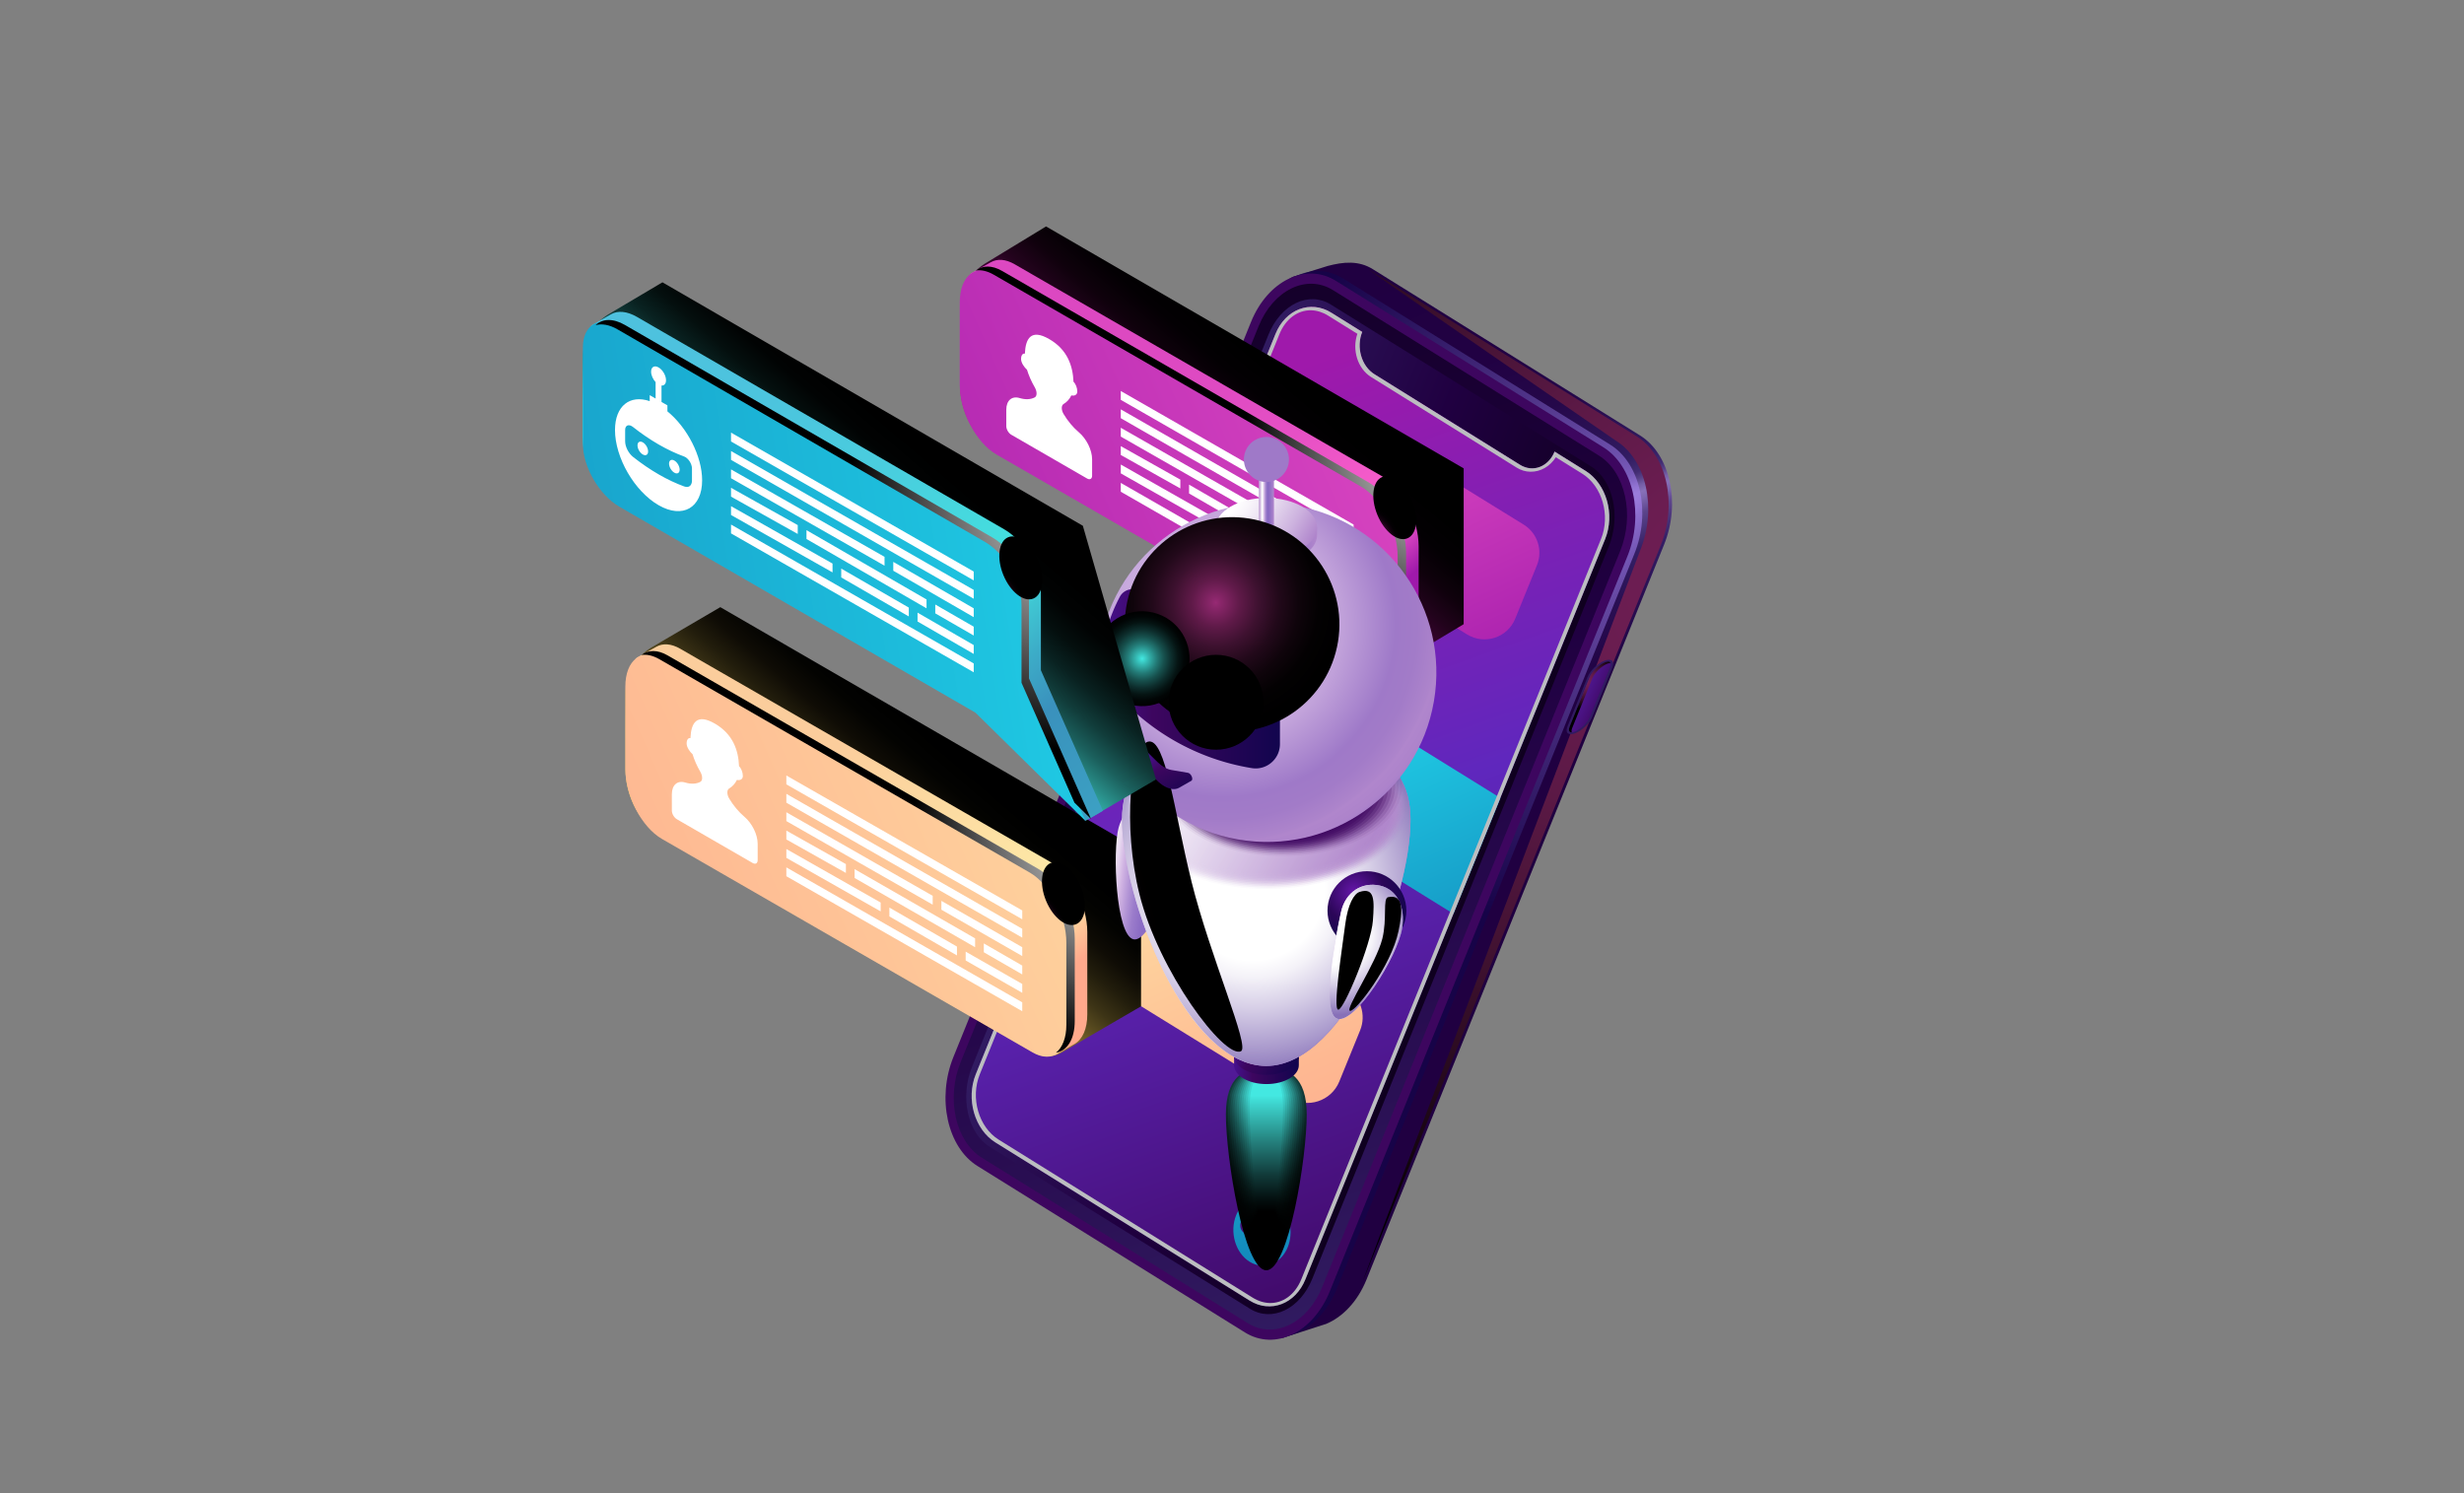 <svg xmlns="http://www.w3.org/2000/svg" xmlns:xlink="http://www.w3.org/1999/xlink" viewBox="0 0 660 400"><rect x="0" y="0" width="660" height="400" fill="#808080" stroke="none"/><defs><linearGradient id="linear-gradient-28" x1="309.27" y1="199.16" x2="369.28" y2="233.81" gradientUnits="userSpaceOnUse"><stop offset="0" stop-color="#fff"/><stop offset=".31" stop-color="#e8ddf0"/><stop offset=".98" stop-color="#b188cc"/><stop offset="1" stop-color="#b086cc"/></linearGradient><linearGradient id="linear-gradient-29" x1="309.62" y1="199.22" x2="368.91" y2="233.45" xlink:href="#linear-gradient-28"/><linearGradient id="linear-gradient-3" x1="433.17" y1="366.92" x2="268.15" y2="18.23" gradientTransform="matrix(1.09 .023 -.367 .913 29.37 7.19)" gradientUnits="userSpaceOnUse"><stop offset="0" stop-color="#311b61"/><stop offset=".2" stop-color="#290e52"/><stop offset=".49" stop-color="#200041"/><stop offset="1" stop-color="#0f001f"/></linearGradient><linearGradient id="linear-gradient-4" x1="312.21" y1="220.84" x2="415.86" y2="220.84" xlink:href="#linear-gradient-3"/><linearGradient id="linear-gradient-5" x1="300.5" y1="99.7" x2="458.18" y2="400.36" gradientTransform="matrix(1.09 .023 -.367 .913 29.37 7.19)" gradientUnits="userSpaceOnUse"><stop offset=".01" stop-color="#9f19ab"/><stop offset=".43" stop-color="#5f27bd"/><stop offset=".9" stop-color="#3d065f"/></linearGradient><linearGradient id="New_Gradient_Swatch_copy_9" data-name="New Gradient Swatch copy 9" x1="409.75" y1="210.35" x2="315.76" y2="76.39" gradientTransform="matrix(1.09 .023 -.367 .913 29.37 7.19)" gradientUnits="userSpaceOnUse"><stop offset=".04" stop-color="#9f19ab"/><stop offset=".24" stop-color="#ae24b0"/><stop offset=".65" stop-color="#d643bf"/><stop offset="1" stop-color="#ff63ce"/></linearGradient><linearGradient id="New_Gradient_Swatch_copy_7" data-name="New Gradient Swatch copy 7" x1="428.85" y1="285.83" x2="342.61" y2="162.92" gradientTransform="matrix(1.09 .023 -.367 .913 29.37 7.19)" gradientUnits="userSpaceOnUse"><stop offset=".04" stop-color="#138bbd"/><stop offset=".23" stop-color="#169ac6"/><stop offset=".59" stop-color="#1ec2df"/><stop offset="1" stop-color="#2af6ff"/></linearGradient><linearGradient id="New_Gradient_Swatch_copy_8" data-name="New Gradient Swatch copy 8" x1="412.4" y1="348.41" x2="315.73" y2="210.64" gradientTransform="matrix(1.09 .023 -.367 .913 29.37 7.19)" gradientUnits="userSpaceOnUse"><stop offset=".04" stop-color="#ffa98c"/><stop offset=".32" stop-color="#feb892"/><stop offset=".86" stop-color="#fee0a3"/><stop offset="1" stop-color="#feeca8"/></linearGradient><linearGradient id="linear-gradient-6" x1="-138.11" y1="10552.72" x2="-119.57" y2="10552.72" gradientTransform="matrix(-1.078 1.301 -1.128 .437 12205.4 -4227.87)" xlink:href="#linear-gradient-3"/><linearGradient id="linear-gradient-7" x1="430.86" y1="187.13" x2="418.07" y2="186.58" gradientTransform="matrix(1.09 .023 -.367 .913 29.37 7.19)" gradientUnits="userSpaceOnUse"><stop offset="0" stop-color="#3d065f"/><stop offset="1" stop-color="#5f27bd"/></linearGradient><linearGradient id="New_Gradient_Swatch_copy_7-2" data-name="New Gradient Swatch copy 7" x1="368.49" y1="372.13" x2="320.49" y2="298.46" xlink:href="#New_Gradient_Swatch_copy_7"/><linearGradient id="linear-gradient-8" x1="221.97" y1="242.08" x2="255.39" y2="203.1" gradientUnits="userSpaceOnUse"><stop offset="0" stop-color="#fdd65b"/><stop offset=".01" stop-color="#f6d058"/><stop offset=".13" stop-color="#bda044"/><stop offset=".25" stop-color="#8b7532"/><stop offset=".37" stop-color="#605122"/><stop offset=".49" stop-color="#3d3416"/><stop offset=".62" stop-color="#221d0c"/><stop offset=".74" stop-color="#0f0c05"/><stop offset=".87" stop-color="#030301"/><stop offset="1"/></linearGradient><linearGradient id="linear-gradient-9" x1="183.23" y1="166.92" x2="278.44" y2="283.6" gradientUnits="userSpaceOnUse"><stop offset=".34" stop-color="#fbcd9c"/><stop offset=".81" stop-color="#feeca8"/><stop offset=".91" stop-color="#ffa98c"/></linearGradient><linearGradient id="New_Gradient_Swatch_copy_8-2" data-name="New Gradient Swatch copy 8" x1="-26.24" y1="320.8" x2="469.53" y2="209.66" gradientTransform="rotate(30 444.828 -306.371) skewX(49.11)" xlink:href="#New_Gradient_Swatch_copy_8"/><linearGradient id="linear-gradient-10" x1="310.48" y1="138.81" x2="342.85" y2="101.04" gradientUnits="userSpaceOnUse"><stop offset="0" stop-color="#c211a1"/><stop offset=".01" stop-color="#bc109c"/><stop offset=".15" stop-color="#8b0c73"/><stop offset=".29" stop-color="#60084f"/><stop offset=".42" stop-color="#3d0533"/><stop offset=".56" stop-color="#22031c"/><stop offset=".7" stop-color="#0f010c"/><stop offset=".85" stop-color="#030003"/><stop offset="1"/></linearGradient><linearGradient id="linear-gradient-11" x1="272.66" y1="64.04" x2="367.36" y2="180.1" gradientUnits="userSpaceOnUse"><stop offset=".17" stop-color="#dc48c1"/><stop offset=".43" stop-color="#de4ac2"/><stop offset=".6" stop-color="#e751c5"/><stop offset=".75" stop-color="#f65cca"/><stop offset=".81" stop-color="#ff63ce"/><stop offset=".91" stop-color="#9f19ab"/></linearGradient><linearGradient id="New_Gradient_Swatch_copy_9-2" data-name="New Gradient Swatch copy 9" x1="155.64" y1="186.49" x2="648.19" y2="76.08" gradientTransform="rotate(30 444.828 -306.371) skewX(49.11)" xlink:href="#New_Gradient_Swatch_copy_9"/><linearGradient id="linear-gradient-12" x1="339.18" y1="293.04" x2="339.18" y2="330.6" gradientUnits="userSpaceOnUse"><stop offset="0" stop-color="#113a39"/><stop offset=".22" stop-color="#0a2221"/><stop offset=".47" stop-color="#040f0f"/><stop offset=".73" stop-color="#010303"/><stop offset="1"/></linearGradient><linearGradient id="linear-gradient-13" x1="339.18" y1="293.08" x2="339.18" y2="330.05" gradientUnits="userSpaceOnUse"><stop offset="0" stop-color="#164a48"/><stop offset=".06" stop-color="#13413f"/><stop offset=".3" stop-color="#0a2423"/><stop offset=".54" stop-color="#04100f"/><stop offset=".77" stop-color="#010403"/><stop offset="1"/></linearGradient><linearGradient id="linear-gradient-14" x1="339.18" y1="293.13" x2="339.18" y2="329.5" gradientUnits="userSpaceOnUse"><stop offset="0" stop-color="#1a5a58"/><stop offset=".13" stop-color="#144644"/><stop offset=".36" stop-color="#0b2726"/><stop offset=".58" stop-color="#051111"/><stop offset=".8" stop-color="#010404"/><stop offset="1"/></linearGradient><linearGradient id="linear-gradient-15" x1="339.18" y1="293.18" x2="339.18" y2="328.96" gradientUnits="userSpaceOnUse"><stop offset="0" stop-color="#1f6967"/><stop offset=".17" stop-color="#164b4a"/><stop offset=".4" stop-color="#0c2a2a"/><stop offset=".62" stop-color="#051312"/><stop offset=".83" stop-color="#010404"/><stop offset="1"/></linearGradient><linearGradient id="linear-gradient-16" x1="339.18" y1="293.22" x2="339.18" y2="328.41" gradientUnits="userSpaceOnUse"><stop offset="0" stop-color="#237976"/><stop offset=".21" stop-color="#175250"/><stop offset=".44" stop-color="#0d2e2d"/><stop offset=".65" stop-color="#061514"/><stop offset=".85" stop-color="#010505"/><stop offset="1"/></linearGradient><linearGradient id="linear-gradient-17" x1="339.18" y1="293.27" x2="339.18" y2="327.86" gradientUnits="userSpaceOnUse"><stop offset="0" stop-color="#288985"/><stop offset=".23" stop-color="#1a5a57"/><stop offset=".46" stop-color="#0e3331"/><stop offset=".68" stop-color="#061716"/><stop offset=".86" stop-color="#010605"/><stop offset="1"/></linearGradient><linearGradient id="linear-gradient-18" x1="339.18" y1="293.32" x2="339.18" y2="327.31" gradientUnits="userSpaceOnUse"><stop offset="0" stop-color="#2c9995"/><stop offset=".25" stop-color="#1c6461"/><stop offset=".48" stop-color="#103937"/><stop offset=".7" stop-color="#071919"/><stop offset=".88" stop-color="#010606"/><stop offset="1"/></linearGradient><linearGradient id="linear-gradient-19" x1="339.18" y1="293.37" x2="339.18" y2="326.76" gradientUnits="userSpaceOnUse"><stop offset="0" stop-color="#31a9a4"/><stop offset=".25" stop-color="#20706d"/><stop offset=".49" stop-color="#12403e"/><stop offset=".71" stop-color="#081d1c"/><stop offset=".89" stop-color="#020707"/><stop offset="1"/></linearGradient><linearGradient id="linear-gradient-20" x1="339.18" y1="293.41" x2="339.18" y2="326.21" gradientUnits="userSpaceOnUse"><stop offset="0" stop-color="#35b9b3"/><stop offset=".24" stop-color="#24807b"/><stop offset=".49" stop-color="#154946"/><stop offset=".72" stop-color="#092120"/><stop offset=".89" stop-color="#020908"/><stop offset="1"/></linearGradient><linearGradient id="linear-gradient-21" x1="339.18" y1="293.46" x2="339.18" y2="325.66" gradientUnits="userSpaceOnUse"><stop offset="0" stop-color="#3ac8c2"/><stop offset=".2" stop-color="#2b9590"/><stop offset=".48" stop-color="#185553"/><stop offset=".72" stop-color="#0b2726"/><stop offset=".9" stop-color="#030a0a"/><stop offset="1"/></linearGradient><linearGradient id="linear-gradient-22" x1="339.18" y1="293.51" x2="339.18" y2="325.11" gradientUnits="userSpaceOnUse"><stop offset="0" stop-color="#3ed8d2"/><stop offset=".14" stop-color="#33b3ae"/><stop offset=".45" stop-color="#1d6764"/><stop offset=".71" stop-color="#0d2f2e"/><stop offset=".9" stop-color="#030d0c"/><stop offset="1"/></linearGradient><linearGradient id="linear-gradient-23" x1="339.18" y1="293.56" x2="339.18" y2="324.56" gradientUnits="userSpaceOnUse"><stop offset="0" stop-color="#43e8e1"/><stop offset=".02" stop-color="#41e1da"/><stop offset=".39" stop-color="#25827e"/><stop offset=".68" stop-color="#113b3a"/><stop offset=".89" stop-color="#041010"/><stop offset="1"/></linearGradient><linearGradient id="linear-gradient-24" x1="330.65" y1="286.62" x2="347.71" y2="286.62" gradientUnits="userSpaceOnUse"><stop offset=".02" stop-color="#45108a"/><stop offset=".29" stop-color="#3d065f"/><stop offset="1" stop-color="#12054e"/><stop offset="1" stop-color="#10054d"/></linearGradient><linearGradient id="linear-gradient-25" x1="289.66" y1="231.01" x2="320.84" y2="234.85" gradientUnits="userSpaceOnUse"><stop offset=".01" stop-color="#c1a1d5"/><stop offset=".05" stop-color="#c7abd9"/><stop offset=".11" stop-color="#d9c6e5"/><stop offset=".2" stop-color="#f6f2f9"/><stop offset=".22" stop-color="#fff"/><stop offset=".25" stop-color="#f9f5fb"/><stop offset=".3" stop-color="#e9dbf1"/><stop offset=".36" stop-color="#d1b4e3"/><stop offset=".43" stop-color="#b294d5"/><stop offset=".49" stop-color="#9b7ccb"/><stop offset=".56" stop-color="#8d6ec5"/><stop offset=".61" stop-color="#8969c3"/><stop offset=".76" stop-color="#9371c5"/><stop offset="1" stop-color="#b086cc"/></linearGradient><linearGradient id="linear-gradient-26" x1="332.37" y1="278.92" x2="346.1" y2="286.84" xlink:href="#linear-gradient-24"/><linearGradient id="linear-gradient-27" x1="299.21" y1="246.4" x2="379.04" y2="234.31" gradientUnits="userSpaceOnUse"><stop offset=".01" stop-color="#c1a1d5"/><stop offset=".04" stop-color="#c7abd9"/><stop offset=".1" stop-color="#d9c6e5"/><stop offset=".18" stop-color="#f6f2f9"/><stop offset=".2" stop-color="#fff"/><stop offset=".23" stop-color="#f9f5fb"/><stop offset=".29" stop-color="#e9dbf1"/><stop offset=".36" stop-color="#d1b4e3"/><stop offset=".43" stop-color="#b294d5"/><stop offset=".49" stop-color="#9b7ccb"/><stop offset=".56" stop-color="#8d6ec5"/><stop offset=".61" stop-color="#8969c3"/><stop offset=".76" stop-color="#9371c5"/><stop offset="1" stop-color="#b086cc"/></linearGradient><linearGradient id="linear-gradient-2" x1="428.93" y1="241.16" x2="103.98" y2="139.43" gradientTransform="matrix(1.09 .023 -.367 .913 29.37 7.19)" gradientUnits="userSpaceOnUse"><stop offset=".19" stop-color="#3d065f"/><stop offset=".93" stop-color="#3d065f"/></linearGradient><linearGradient id="linear-gradient" x1="287.61" y1="71.33" x2="393.93" y2="255.49" gradientTransform="matrix(1.09 .023 -.367 .913 29.37 7.19)" gradientUnits="userSpaceOnUse"><stop offset=".06" stop-color="#200041"/><stop offset=".26" stop-color="#210143"/><stop offset=".36" stop-color="#25084a"/><stop offset=".43" stop-color="#2c1357"/><stop offset=".47" stop-color="#311b61"/><stop offset=".48" stop-color="#351f65"/><stop offset=".5" stop-color="#422c72"/><stop offset=".51" stop-color="#574188"/><stop offset=".52" stop-color="#755fa6"/><stop offset=".53" stop-color="#8770b8"/><stop offset=".54" stop-color="#7d66ae"/><stop offset=".56" stop-color="#5c458c"/><stop offset=".59" stop-color="#442e74"/><stop offset=".61" stop-color="#351f66"/><stop offset=".63" stop-color="#311b61"/><stop offset=".67" stop-color="#2a1054"/><stop offset=".75" stop-color="#220446"/><stop offset=".81" stop-color="#200041"/><stop offset="1" stop-color="#200041"/></linearGradient><linearGradient id="linear-gradient-30" x1="309.96" y1="199.28" x2="368.53" y2="233.09" xlink:href="#linear-gradient-28"/><linearGradient id="linear-gradient-31" x1="310.31" y1="199.34" x2="368.16" y2="232.74" xlink:href="#linear-gradient-28"/><linearGradient id="linear-gradient-32" x1="310.66" y1="199.4" x2="367.78" y2="232.38" xlink:href="#linear-gradient-28"/><linearGradient id="linear-gradient-33" x1="311" y1="199.45" x2="367.41" y2="232.02" xlink:href="#linear-gradient-28"/><linearGradient id="linear-gradient-34" x1="311.35" y1="199.51" x2="367.03" y2="231.66" xlink:href="#linear-gradient-28"/><linearGradient id="linear-gradient-35" x1="311.7" y1="199.57" x2="366.66" y2="231.3" xlink:href="#linear-gradient-28"/><linearGradient id="linear-gradient-36" x1="312.04" y1="199.63" x2="366.28" y2="230.94" xlink:href="#linear-gradient-28"/><linearGradient id="linear-gradient-37" x1="312.39" y1="199.69" x2="365.9" y2="230.59" xlink:href="#linear-gradient-28"/><linearGradient id="linear-gradient-38" x1="312.74" y1="199.75" x2="365.53" y2="230.23" xlink:href="#linear-gradient-28"/><linearGradient id="linear-gradient-39" x1="313.09" y1="199.81" x2="365.15" y2="229.87" xlink:href="#linear-gradient-28"/><linearGradient id="linear-gradient-40" x1="317.55" y1="195.58" x2="369.6" y2="225.63" gradientUnits="userSpaceOnUse"><stop offset=".19" stop-color="#3d065f"/><stop offset=".93" stop-color="#3d065f"/></linearGradient><linearGradient id="linear-gradient-41" x1="318.14" y1="196.03" x2="368.85" y2="225.3" xlink:href="#linear-gradient-40"/><linearGradient id="linear-gradient-42" x1="318.74" y1="196.47" x2="368.11" y2="224.97" xlink:href="#linear-gradient-40"/><linearGradient id="linear-gradient-43" x1="319.33" y1="196.91" x2="367.37" y2="224.64" xlink:href="#linear-gradient-40"/><linearGradient id="linear-gradient-44" x1="319.93" y1="197.36" x2="366.62" y2="224.31" xlink:href="#linear-gradient-40"/><linearGradient id="linear-gradient-45" x1="320.53" y1="197.8" x2="365.88" y2="223.98" xlink:href="#linear-gradient-40"/><linearGradient id="linear-gradient-46" x1="321.12" y1="198.24" x2="365.14" y2="223.65" xlink:href="#linear-gradient-40"/><linearGradient id="linear-gradient-47" x1="321.72" y1="198.68" x2="364.39" y2="223.32" xlink:href="#linear-gradient-40"/><linearGradient id="linear-gradient-48" x1="322.31" y1="199.13" x2="363.65" y2="222.99" xlink:href="#linear-gradient-40"/><linearGradient id="linear-gradient-49" x1="322.91" y1="199.57" x2="362.91" y2="222.66" xlink:href="#linear-gradient-40"/><linearGradient id="linear-gradient-50" x1="323.51" y1="200.01" x2="362.16" y2="222.33" xlink:href="#linear-gradient-40"/><linearGradient id="linear-gradient-51" x1="324.1" y1="200.46" x2="361.42" y2="222" xlink:href="#linear-gradient-40"/><linearGradient id="linear-gradient-52" x1="295.03" y1="181.85" x2="342.84" y2="181.85" xlink:href="#linear-gradient-24"/><linearGradient id="linear-gradient-53" x1="354.42" y1="253.91" x2="385.37" y2="257.71" xlink:href="#linear-gradient-25"/><linearGradient id="linear-gradient-54" x1="325.78" y1="146.24" x2="352.49" y2="146.24" xlink:href="#linear-gradient-25"/><linearGradient id="linear-gradient-55" x1="328.48" y1="135.1" x2="349.96" y2="147.5" gradientUnits="userSpaceOnUse"><stop offset=".08" stop-color="#fff"/><stop offset=".21" stop-color="#f8f5fa"/><stop offset=".44" stop-color="#e7dbef"/><stop offset=".74" stop-color="#ccb1de"/><stop offset="1" stop-color="#b086cc"/></linearGradient><linearGradient id="linear-gradient-56" x1="337.21" y1="132.11" x2="341.21" y2="132.11" xlink:href="#linear-gradient-25"/><linearGradient id="linear-gradient-57" x1="-1406.16" y1="6623.18" x2="-1393.36" y2="6623.18" gradientTransform="matrix(.612 1.055 -.608 .347 5225.13 -629.43)" xlink:href="#linear-gradient-24"/><linearGradient id="linear-gradient-58" x1="221.44" y1="163.32" x2="253.03" y2="126.46" gradientUnits="userSpaceOnUse"><stop offset="0" stop-color="#43e8e1"/><stop offset=".09" stop-color="#36bcb6"/><stop offset=".22" stop-color="#288b86"/><stop offset=".34" stop-color="#1b605d"/><stop offset=".47" stop-color="#113d3b"/><stop offset=".6" stop-color="#092221"/><stop offset=".73" stop-color="#040f0e"/><stop offset=".86" stop-color="#010303"/><stop offset="1"/></linearGradient><linearGradient id="linear-gradient-59" x1="169.31" y1="80.47" x2="292.31" y2="219.19" gradientUnits="userSpaceOnUse"><stop offset="0" stop-color="#4ec1de"/><stop offset=".24" stop-color="#4cc4de"/><stop offset=".45" stop-color="#49cfde"/><stop offset=".64" stop-color="#43e0de"/><stop offset=".65" stop-color="#43e2de"/><stop offset=".77" stop-color="#3cabc7"/><stop offset=".84" stop-color="#3a91bd"/><stop offset=".88" stop-color="#3a95be"/><stop offset="1" stop-color="#3ca0c3"/></linearGradient><linearGradient id="linear-gradient-60" x1="-20.77" y1="254.02" x2="450.47" y2="148.39" gradientTransform="rotate(30 368.664 -20.883) skewX(30)" gradientUnits="userSpaceOnUse"><stop offset=".04" stop-color="#138bbd"/><stop offset=".23" stop-color="#169ac6"/><stop offset=".59" stop-color="#1ec2df"/><stop offset="1" stop-color="#2af6ff"/></linearGradient><radialGradient id="radial-gradient-9" cx="327.64" cy="167.42" fx="327.64" fy="167.42" r="64.1" gradientTransform="rotate(80.17 339.389 180.189)" gradientUnits="userSpaceOnUse"><stop offset=".01" stop-color="#fff"/><stop offset=".16" stop-color="#e6d6f0"/><stop offset=".28" stop-color="#d6bde6"/><stop offset=".36" stop-color="#d1b4e3"/><stop offset=".48" stop-color="#c3a4db"/><stop offset=".71" stop-color="#a07bc9"/><stop offset=".72" stop-color="#9f79c8"/><stop offset=".81" stop-color="#a27bc8"/><stop offset=".9" stop-color="#ad84cb"/><stop offset=".91" stop-color="#b086cc"/><stop offset=".96" stop-color="#ad83cb"/><stop offset=".99" stop-color="#a47dc9"/><stop offset="1" stop-color="#9f79c8"/></radialGradient><radialGradient id="radial-gradient-6" cx="389.66" cy="121.12" fx="389.66" fy="121.12" r="56.58" xlink:href="#radial-gradient-4"/><radialGradient id="radial-gradient-10" cx="362.69" cy="238.94" fx="362.69" fy="238.94" r="15.5" gradientUnits="userSpaceOnUse"><stop offset=".04" stop-color="#6115a3"/><stop offset=".1" stop-color="#5a1399"/><stop offset=".52" stop-color="#2b0658"/><stop offset="1" stop-color="#12054e"/><stop offset="1" stop-color="#10054d"/></radialGradient><radialGradient id="radial-gradient-7" cx="-2515.95" cy="-1562.62" fx="-2515.95" fy="-1562.62" r="13.37" xlink:href="#radial-gradient-5"/><radialGradient id="radial-gradient-11" cx="357.63" cy="250.06" fx="357.63" fy="250.06" r="21.85" xlink:href="#radial-gradient-8"/><radialGradient id="radial-gradient-12" cx="-7243.19" cy="-2083.92" fx="-7243.19" fy="-2083.92" r="14.21" gradientTransform="matrix(.317 -.191 .004 .979 2677.81 884.17)" gradientUnits="userSpaceOnUse"><stop offset="0" stop-color="#972a74"/><stop offset=".04" stop-color="#8a266a"/><stop offset=".19" stop-color="#601a49"/><stop offset=".35" stop-color="#3d112f"/><stop offset=".51" stop-color="#22091a"/><stop offset=".67" stop-color="#0f040b"/><stop offset=".83" stop-color="#030102"/><stop offset="1"/></radialGradient><radialGradient id="radial-gradient-13" cx="-9175.85" cy="-1999.77" fx="-9175.85" fy="-1999.77" r="14.84" gradientTransform="matrix(.337 -.153 -.111 .973 3267.85 774.05)" gradientUnits="userSpaceOnUse"><stop offset="0" stop-color="#481437"/><stop offset=".07" stop-color="#3d112e"/><stop offset=".3" stop-color="#22091a"/><stop offset=".52" stop-color="#0f040b"/><stop offset=".76" stop-color="#030102"/><stop offset="1"/></radialGradient><radialGradient id="radial-gradient-8" cx="335.47" cy="238.01" fx="335.47" fy="238.01" r="50.72" gradientUnits="userSpaceOnUse"><stop offset=".38" stop-color="#fff"/><stop offset=".47" stop-color="#f4f2f8"/><stop offset=".63" stop-color="#d7cfe7"/><stop offset=".85" stop-color="#a999cc"/><stop offset="1" stop-color="#8770b8"/></radialGradient><radialGradient id="radial-gradient-3" cx="424.43" cy="181.68" fx="424.43" fy="181.68" r="7.51" xlink:href="#radial-gradient"/><radialGradient id="radial-gradient-4" cx="301.01" cy="224.3" fx="301.01" fy="224.3" r="56.79" gradientUnits="userSpaceOnUse"><stop offset="0" stop-color="#fff"/><stop offset="1"/></radialGradient><radialGradient id="radial-gradient-14" cx="337.79" cy="121.94" fx="337.79" fy="121.94" r="8.05" xlink:href="#radial-gradient-9"/><radialGradient id="radial-gradient-15" cx="325.68" cy="161.46" fx="325.68" fy="161.46" r="33.26" gradientTransform="rotate(80.7 330.034 167.28)" xlink:href="#radial-gradient-12"/><radialGradient id="radial-gradient-16" cx="305.9" cy="176.44" fx="305.9" fy="176.44" r="12.71" gradientTransform="rotate(76.64 305.909 176.453)" gradientUnits="userSpaceOnUse"><stop offset="0" stop-color="#43e8e1"/><stop offset=".14" stop-color="#34b5af"/><stop offset=".3" stop-color="#247e7a"/><stop offset=".46" stop-color="#17514e"/><stop offset=".62" stop-color="#0d2d2c"/><stop offset=".76" stop-color="#051413"/><stop offset=".89" stop-color="#010505"/><stop offset="1"/></radialGradient><radialGradient id="radial-gradient-17" cx="325.73" cy="188.13" fx="325.73" fy="188.13" r="12.71" xlink:href="#radial-gradient-16"/><radialGradient id="radial-gradient-18" cx="-5351.59" cy="-452.51" fx="-5351.59" fy="-452.51" r="40.49" gradientTransform="rotate(-13.98 2381.678 -6346.861) scale(.23 1)" gradientUnits="userSpaceOnUse"><stop offset="0" stop-color="#972a74"/><stop offset=".02" stop-color="#8c276b"/><stop offset=".11" stop-color="#671c4f"/><stop offset=".21" stop-color="#471336"/><stop offset=".32" stop-color="#2d0c22"/><stop offset=".43" stop-color="#180613"/><stop offset=".57" stop-color="#0a0308"/><stop offset=".73" stop-color="#020001"/><stop offset="1"/></radialGradient><radialGradient id="radial-gradient-5" cx="-2837.65" cy="-1469.38" fx="-2837.65" fy="-1469.38" r="13.37" gradientTransform="rotate(-22.34 2683.224 -3800.374) scale(.38 .66)" gradientUnits="userSpaceOnUse"><stop offset="0" stop-color="#c211a1"/><stop offset=".01" stop-color="#bc109c"/><stop offset=".15" stop-color="#8b0c73"/><stop offset=".29" stop-color="#60084f"/><stop offset=".42" stop-color="#3d0533"/><stop offset=".56" stop-color="#22031c"/><stop offset=".7" stop-color="#0f010c"/><stop offset=".85" stop-color="#030003"/><stop offset="1"/></radialGradient><radialGradient id="radial-gradient-20" cx="-2777.76" cy="-1597.5" fx="-2777.76" fy="-1597.5" r="13.37" gradientTransform="rotate(-22.34 2683.224 -3800.374) scale(.38 .66)" gradientUnits="userSpaceOnUse"><stop offset="0" stop-color="#972a74"/><stop offset=".04" stop-color="#8a266a"/><stop offset=".19" stop-color="#601a49"/><stop offset=".35" stop-color="#3d112f"/><stop offset=".51" stop-color="#22091a"/><stop offset=".67" stop-color="#0f040b"/><stop offset=".83" stop-color="#030102"/><stop offset="1"/></radialGradient><radialGradient id="radial-gradient" cx="452.84" cy="146.15" fx="452.84" fy="146.15" r="199.53" gradientTransform="matrix(1.09 .023 -.367 .913 29.37 7.19)" gradientUnits="userSpaceOnUse"><stop offset="0" stop-color="#711f56"/><stop offset=".16" stop-color="#6b1d51"/><stop offset=".36" stop-color="#5c1946"/><stop offset=".58" stop-color="#421232"/><stop offset=".82" stop-color="#1f0818"/><stop offset="1"/></radialGradient><radialGradient id="radial-gradient-2" cx="419.46" cy="131.89" fx="419.46" fy="131.89" r="117.55" gradientTransform="matrix(1.09 .023 -.367 .913 29.37 7.19)" gradientUnits="userSpaceOnUse"><stop offset="0" stop-color="#af8afc"/><stop offset="1" stop-color="#10054d"/></radialGradient><radialGradient id="radial-gradient-19" cx="295.04" cy="134.05" fx="295.04" fy="134.05" r="67.64" xlink:href="#radial-gradient-4"/><style>.cls-34{fill:#fff}.cls-81{fill:#2af6ff}</style></defs><g style="fill:none;isolation:isolate"><g id="Layer_1" data-name="Layer 1"><path d="m343.28 353.77-71.59-44.55c-8.08-5.02-10.97-18.11-6.47-29.23l79.7-196.87c2.29-5.65-2.79-7.02 1.41-8.98.16-.07 9.16-2.86 9.33-2.9 4.11-1.08 8.22-1.52 12.03.85l71.59 44.55c8.08 5.02 10.97 18.11 6.47 29.23l-79.7 196.87c-2.39 5.91-6.39 10.07-10.83 11.92-.26.11-11.17 3.63-11.44 3.69-3.6.83 3.02-2.39-.51-4.58z" style="fill:url(#linear-gradient)"/><path d="M438.36 116.85 366.77 72.3c-3.81-2.37 66.13 45.81 66.13 45.81 8.08 5.02 10.97 18.11 6.47 29.23 0 0-76.62 201.52-74.23 195.61l79.7-196.87c4.5-11.12 1.6-24.21-6.47-29.23z" style="fill:url(#radial-gradient);mix-blend-mode:color-dodge"/><path d="m335.31 356.25-71.59-44.55c-8.08-5.02-10.97-18.11-6.47-29.23l79.7-196.87c4.5-11.12 14.7-16.06 22.77-11.03l71.59 44.55c8.08 5.02 10.97 18.11 6.47 29.23l-79.7 196.87c-4.5 11.12-14.7 16.06-22.77 11.03z" style="fill:url(#radial-gradient-2);opacity:.6;mix-blend-mode:screen"/><path d="m333.44 356.93-71.59-44.55c-8.08-5.02-10.97-18.11-6.47-29.23l79.7-196.87c4.5-11.12 14.7-16.06 22.77-11.03l71.59 44.55c8.08 5.02 10.97 18.11 6.47 29.23l-79.7 196.87c-4.5 11.12-14.7 16.06-22.77 11.03z" style="fill:url(#linear-gradient-2)"/><path d="m257.32 284.52 79.8-197.11c3.95-9.75 12.88-14.08 19.96-9.67l71.21 44.31c7.08 4.4 9.62 15.88 5.67 25.62l-79.8 197.11c-3.95 9.75-12.88 14.08-19.96 9.67l-71.21-44.31c-7.08-4.4-9.62-15.88-5.67-25.62z" style="fill:url(#linear-gradient-3)"/><path d="m260.37 285.79 79.39-196.11c3.3-8.16 10.78-11.78 16.71-8.1l69.7 43.37c5.93 3.69 8.05 13.29 4.75 21.45l-79.39 196.11c-3.3 8.16-10.78 11.78-16.71 8.1l-69.7-43.37c-5.93-3.69-8.05-13.29-4.75-21.45z" style="fill:url(#linear-gradient-4)"/><path d="M416.4 120.98c-1.66 4.1-5.81 5.68-9.27 3.53l-39-24.27c-3.46-2.15-4.92-7.22-3.26-11.32l-8.27-5.15c-5.58-3.48-12.28-.93-14.96 5.69l-80.28 198.32c-2.68 6.62-.32 14.8 5.26 18.27l68.08 42.36c5.58 3.48 12.28.93 14.96-5.69l80.28-198.32c2.68-6.62.32-14.8-5.26-18.27l-8.27-5.15z" style="fill:url(#linear-gradient-5)"/><path d="m338.64 97.65-12.61 31.01 66.91 41.28c4.67 2.91 10.84.91 12.92-4.19l5.82-14.32c1.63-4 .14-8.6-3.53-10.88l-69.51-42.9z" style="fill:url(#New_Gradient_Swatch_copy_9)"/><path d="m327.83 183.11-4.11 10.1a11.133 11.133 0 0 0 4.44 13.65l61.14 37.93 12.61-31.01L344 177.85c-5.86-3.63-13.58-1.12-16.17 5.26z" style="fill:url(#New_Gradient_Swatch_copy_7)"/><path d="m288.54 220.2-12.61 31.01 69.42 42.86c4.84 3.02 11.24.94 13.39-4.34l5.58-13.71c1.69-4.15.14-8.91-3.66-11.28l-72.12-44.54z" style="fill:url(#New_Gradient_Swatch_copy_8)"/><path d="m419.86 194.63 5.38-13.29c.69-1.7 2.73-3.65 4.56-4.35 1.83-.7 2.76.1 2.07 1.8l-5.38 13.29c-.69 1.7-2.73 3.65-4.56 4.35-1.83.7-2.76-.1-2.07-1.8z" style="fill:url(#linear-gradient-6)"/><path d="M420.92 196.19c-.79-.02-.74-.84-.46-1.55l5.38-13.29c.61-1.51 2.48-3.31 4.08-3.93.34-.13.65-.2.89-.19.79.02.74.84.46 1.55l-5.38 13.29c-.61 1.51-2.48 3.31-4.08 3.93-.34.13-.65.2-.89.19z" style="fill:url(#linear-gradient-7)"/><path d="m421.14 195 5.38-13.29c.61-1.51 2.48-3.31 4.08-3.93.3-.12.57-.17.79-.18-.08-.21-.26-.36-.59-.37-.24 0-.54.06-.89.19-1.6.62-3.47 2.41-4.08 3.93l-5.38 13.29c-.28.7-.33 1.53.46 1.55.03 0 .07 0 .1-.01-.12-.31-.04-.76.13-1.18z" style="fill:url(#radial-gradient-3);mix-blend-mode:color-dodge"/><path d="m424.68 126.13-8.27-5.15c-1.66 4.1-5.81 5.68-9.27 3.53l-39-24.27c-3.46-2.15-4.92-7.22-3.26-11.32l-8.27-5.15c-5.58-3.48-12.28-.93-14.96 5.69l-80.28 198.32c-2.68 6.62-.32 14.8 5.26 18.27l68.08 42.36c5.58 3.48 12.28.93 14.96-5.69l80.28-198.32c2.68-6.62.32-14.8-5.26-18.27zM348.57 342.7c-.83 2.05-2.1 3.73-3.66 4.85-1.43 1.02-3.09 1.55-4.79 1.51-1.54-.03-3.12-.52-4.56-1.42l-68.08-42.36c-5.33-3.32-7.59-11.16-5.04-17.48l80.28-198.32c1.62-4 4.86-6.43 8.45-6.36 1.54.03 3.12.52 4.56 1.42l7.85 4.88c-1.48 4.34.08 9.34 3.69 11.59l39 24.27c1.13.7 2.35 1.07 3.63 1.09 2.75.06 5.29-1.42 6.84-3.88l7.08 4.41c5.33 3.32 7.59 11.16 5.03 17.48L348.57 342.7z" style="fill:#bcbec0;mix-blend-mode:multiply"/><path d="m342.67 322.67.4-.98-.93-.58 1.09-2.69c.51.05 1-.26 1.23-.84.31-.77.04-1.73-.61-2.13-.65-.41-1.43-.11-1.75.66-.23.58-.14 1.25.19 1.73l-1.09 2.69-.93-.58-.4.98c-3.45-1.19-7.15.64-8.75 4.59-1.83 4.52-.22 10.1 3.59 12.48 3.81 2.37 8.39.63 10.22-3.89 1.6-3.95.57-8.71-2.26-11.44zm.25 11.42c-.34.84-1.13 1.24-1.89.96-2.92-1.08-5.67-2.79-8.12-5.04-.67-.62-.9-1.72-.54-2.61l.75-1.86c.31-.78 1.14-.99 1.73-.45 2.45 2.25 5.2 3.96 8.12 5.05.7.26 1.06 1.22.74 1.99l-.79 1.96zm-2.15-3.33c-.46-.29-1.02-.08-1.24.47-.22.55-.03 1.23.44 1.51.46.29 1.02.08 1.24-.47.22-.55.03-1.23-.44-1.51zm-5-3.11c-.46-.29-1.02-.08-1.24.47-.22.55-.03 1.23.44 1.51s1.02.08 1.24-.47c.22-.55.03-1.23-.44-1.51z" style="fill:url(#New_Gradient_Swatch_copy_7-2)"/><g><path d="m305.65 227.86-112.71-65.21-18.31 10.72a14.465 14.465 0 0 0-7.08 12.44v20.12c0 7.98 4.25 15.36 11.16 19.35L276.94 282a7.337 7.337 0 0 0 7.4-.03l21.3-12.39v-41.72z" style="fill:url(#linear-gradient-8);mix-blend-mode:screen"/><path d="m281.44 279.13-99.24-57.17c-5.41-3.13-9.8-11.51-9.8-18.73V181.2c0-3.66-3.58-3.74-1.76-5.06.15-.11 5.01-2.79 5.17-2.88 1.72-.98 3.95-.88 6.39.53l99.24 57.17c5.41 3.13 9.8 11.51 9.8 18.73v22.03c0 3.95-1.31 6.73-3.39 7.93-.07.04-5.01 2.85-5.08 2.88-1.69.87 1.02-2.04-1.34-3.4z" style="fill:url(#linear-gradient-9)"/><path d="m276.54 281.91-99.24-57.17c-5.41-3.13-9.8-11.51-9.8-18.73v-22.03c0-7.22 4.39-10.53 9.8-7.41l99.24 57.17c5.41 3.13 9.8 11.51 9.8 18.73v22.03c0 7.22-4.39 10.53-9.8 7.41z" style="fill:url(#New_Gradient_Swatch_copy_8-2)"/><path d="m278.08 232.75-99.24-57.17c-2.75-1.59-5.24-1.51-7.02-.1 1.41-.23 3.03.1 4.77 1.1l99.24 57.17c5.41 3.12 9.8 11.51 9.8 18.73v22.03c0 3.55-1.06 6.15-2.79 7.51 3-.5 5.04-3.6 5.04-8.51v-22.03c0-7.22-4.39-15.6-9.8-18.73z" style="fill:url(#radial-gradient-4);mix-blend-mode:color-dodge"/><path class="cls-34" d="M210.63 207.74v2.37l63.19 36.16v-2.37l-63.19-36.16zM235.89 241.78l-25.26-14.34v2.37l25.26 14.34v-2.37zM249.83 239.98l-39.2-22.39v2.37l39.2 22.39v-2.37zM226.58 231.48l-15.95-8.97v2.37l15.95 8.97v-2.37zM228.91 232.83v2.37l32.28 18.55v-2.37l-32.28-18.55zM238.23 243.13v2.37l18.1 10.45v-2.37l-18.1-10.45zM252.16 243.7l21.66 12.42v-2.37l-21.66-12.42v2.37zM263.52 255.1l10.3 5.94v-2.37l-10.3-5.94v2.37zM210.63 215.03l63.19 36.16v-2.37l-63.19-36.16v2.37zM258.66 257.3l15.16 8.67v-2.37l-15.16-8.67v2.37zM210.63 234.73l63.19 36.17v-2.38l-63.19-36.16v2.37zM199.37 218.78c-1.55-1.32-2.94-3-4.05-4.85-.67-1.12-.65-2.34 0-2.71.84-.49 1.58-1.27 2.07-2.3.71.2 1.59-.07 1.59-1.04s-.44-2.07-1.02-2.62c-.17-4.25-1.62-8.61-6.51-11.43s-6.33-.13-6.51 3.91c-.59-.13-1.02.44-1.02 1.44s.88 2.25 1.59 2.87c.48 1.59 1.22 3.23 2.07 4.69.65 1.13.67 2.37 0 2.72-1.1.57-2.5.64-4.05.17-2.05-.62-3.57.62-3.57 3.14v4.38c0 .85.6 1.88 1.34 2.31l20.31 11.73c.74.43 1.34.09 1.34-.76v-4.38c0-2.53-1.52-5.52-3.57-7.27z"/><path d="M289.52 237.46c1.86 4.53 1.28 9.07-1.29 10.13-2.58 1.06-6.18-1.76-8.04-6.29-1.86-4.53-1.28-9.07 1.29-10.13 2.58-1.06 6.18 1.76 8.04 6.29z" style="fill:url(#radial-gradient-5);mix-blend-mode:color-dodge"/></g><g><path d="M392.07 125.48 280.19 60.66l-15.98 9.72a14.465 14.465 0 0 0-7.08 12.44v20.12c0 7.98 4.25 15.35 11.16 19.35l97.4 56.34a7.337 7.337 0 0 0 7.4-.03l18.97-11.39v-41.72z" style="fill:url(#linear-gradient-10);mix-blend-mode:screen"/><path d="m370.19 175.75-98.41-56.79c-5.41-3.13-9.8-11.51-9.8-18.73V78.2c0-3.66-3.58-3.74-1.76-5.06.15-.11 5.01-2.79 5.17-2.88 1.72-.98 3.95-.88 6.39.53l98.41 56.79c5.41 3.13 9.8 11.51 9.8 18.73v22.03c0 3.95-1.31 6.73-3.39 7.93-.07.04-5.01 2.85-5.08 2.88-1.69.87 1.02-2.04-1.34-3.4z" style="fill:url(#linear-gradient-11)"/><path d="m365.29 178.53-98.41-56.79c-5.41-3.13-9.8-11.51-9.8-18.73V80.98c0-7.22 4.39-10.53 9.8-7.41l98.41 56.79c5.41 3.13 9.8 11.51 9.8 18.73v22.03c0 7.22-4.39 10.53-9.8 7.41z" style="fill:url(#New_Gradient_Swatch_copy_9-2)"/><path d="m366.83 129.37-98.41-56.79c-2.75-1.59-5.24-1.51-7.02-.1 1.41-.23 3.03.1 4.77 1.1l98.41 56.79c5.41 3.12 9.8 11.51 9.8 18.73v22.03c0 3.55-1.06 6.15-2.79 7.51 3-.5 5.04-3.6 5.04-8.51V148.1c0-7.22-4.39-15.6-9.8-18.73z" style="fill:url(#radial-gradient-6);mix-blend-mode:color-dodge"/><path class="cls-34" d="M300.21 104.74v2.37l62.36 35.78v-2.37l-62.36-35.78zM325.48 138.78l-25.27-14.34v2.37l25.27 14.34v-2.37zM339.41 136.98l-39.2-22.39v2.37l39.2 22.39v-2.37zM316.16 128.48l-15.95-8.97v2.37l15.95 8.97v-2.37zM318.5 129.83v2.37l31.44 18.17V148l-31.44-18.17zM327.81 140.13v2.37l18.1 10.45v-2.37l-18.1-10.45zM341.75 140.7l20.82 12.04v-2.37l-20.82-12.04v2.37zM352.27 151.72l10.3 5.94v-2.37l-10.3-5.94v2.37zM300.21 112.03l62.36 35.78v-2.37l-62.36-35.78v2.37zM348.25 154.3l14.32 8.29v-2.37l-14.32-8.29v2.37zM300.21 131.73l62.36 35.78v-2.37l-62.36-35.78v2.37zM288.95 115.78c-1.55-1.32-2.94-3-4.05-4.85-.67-1.12-.65-2.34 0-2.71.84-.49 1.58-1.27 2.07-2.3.71.2 1.59-.06 1.59-1.04s-.44-2.07-1.02-2.62c-.17-4.25-1.62-8.61-6.51-11.43s-6.33-.13-6.51 3.91c-.59-.13-1.02.44-1.02 1.44s.88 2.25 1.59 2.87c.48 1.59 1.22 3.23 2.07 4.69.65 1.13.67 2.37 0 2.72-1.1.57-2.5.64-4.05.17-2.05-.62-3.57.62-3.57 3.14v4.38c0 .85.6 1.88 1.34 2.31l20.31 11.73c.74.43 1.34.09 1.34-.76v-4.38c0-2.53-1.52-5.52-3.57-7.27z"/><path d="M378.27 134.08c1.86 4.53 1.28 9.07-1.29 10.13-2.58 1.06-6.18-1.76-8.04-6.29-1.86-4.53-1.28-9.07 1.29-10.13 2.58-1.06 6.18 1.76 8.04 6.29z" style="mix-blend-mode:color-dodge;fill:url(#radial-gradient-7)"/></g><g><path d="M350.02 298.57c0 11.53-4.85 41.73-10.83 41.73s-10.83-30.19-10.83-41.73c0-10.15 4.85-12.6 10.83-12.6s10.83 2.45 10.83 12.6z" style="mix-blend-mode:screen;fill:url(#linear-gradient-12)"/><path d="M349.44 298.43c0 11.26-4.59 41.17-10.26 41.17s-10.26-29.91-10.26-41.17c0-9.91 4.59-12.3 10.26-12.3s10.26 2.39 10.26 12.3z" style="fill:url(#linear-gradient-13);mix-blend-mode:screen"/><path d="M348.86 298.29c0 10.99-4.33 40.6-9.68 40.6s-9.68-29.62-9.68-40.6c0-9.67 4.33-12 9.68-12s9.68 2.33 9.68 12z" style="fill:url(#linear-gradient-14);mix-blend-mode:screen"/><path d="M348.28 298.15c0 10.71-4.07 40.04-9.1 40.04s-9.1-29.33-9.1-40.04c0-9.43 4.07-11.7 9.1-11.7s9.1 2.27 9.1 11.7z" style="fill:url(#linear-gradient-15);mix-blend-mode:screen"/><path d="M347.7 298.01c0 10.44-3.81 39.48-8.52 39.48s-8.52-29.04-8.52-39.48c0-9.19 3.81-11.4 8.52-11.4s8.52 2.21 8.52 11.4z" style="fill:url(#linear-gradient-16);mix-blend-mode:screen"/><path d="M347.13 297.87c0 10.16-3.56 38.91-7.94 38.91s-7.94-28.75-7.94-38.91c0-8.95 3.56-11.1 7.94-11.1s7.94 2.16 7.94 11.1z" style="fill:url(#linear-gradient-17);mix-blend-mode:screen"/><path d="M346.55 297.73c0 9.89-3.3 38.35-7.36 38.35s-7.36-28.46-7.36-38.35c0-8.71 3.3-10.8 7.36-10.8s7.36 2.1 7.36 10.8z" style="fill:url(#linear-gradient-18);mix-blend-mode:screen"/><path d="M345.97 297.59c0 9.62-3.04 37.79-6.79 37.79s-6.78-28.17-6.78-37.79c0-8.46 3.04-10.5 6.78-10.5s6.79 2.04 6.79 10.5z" style="fill:url(#linear-gradient-19);mix-blend-mode:screen"/><path d="M345.39 297.45c0 9.34-2.78 37.23-6.21 37.23s-6.21-27.89-6.21-37.23c0-8.22 2.78-10.2 6.21-10.2s6.21 1.98 6.21 10.2z" style="fill:url(#linear-gradient-20);mix-blend-mode:screen"/><path d="M344.81 297.31c0 9.07-2.52 36.66-5.63 36.66s-5.63-27.6-5.63-36.66c0-7.98 2.52-9.91 5.63-9.91s5.63 1.92 5.63 9.91z" style="fill:url(#linear-gradient-21);mix-blend-mode:screen"/><path d="M344.23 297.17c0 8.79-2.26 36.1-5.05 36.1s-5.05-27.31-5.05-36.1c0-7.74 2.26-9.61 5.05-9.61s5.05 1.86 5.05 9.61z" style="fill:url(#linear-gradient-22);mix-blend-mode:screen"/><path d="M343.66 297.03c0 8.52-2 35.54-4.47 35.54s-4.47-27.02-4.47-35.54c0-7.5 2-9.31 4.47-9.31s4.47 1.81 4.47 9.31z" style="fill:url(#linear-gradient-23);mix-blend-mode:screen"/><path d="M347.9 282.84h-17.34v2.52c0 2.79 3.88 5.05 8.67 5.05s8.67-2.26 8.67-5.05v-2.52z" style="fill:url(#linear-gradient-24)"/><path d="M316.75 225.52c-1.36 6.14-8.4 27.16-13.13 26.11s-5.67-23.71-3.99-29.91c1.45-5.34 5.7-8.1 10.42-7.05s7.9 5.44 6.7 10.85z" style="fill:url(#linear-gradient-25)"/><ellipse cx="339.24" cy="282.88" rx="8.67" ry="5.05" style="fill:url(#linear-gradient-26)"/><path d="M377.82 219.54c0 21.34-17.3 66.02-38.64 66.02s-38.64-44.68-38.64-66.02c0-18.78 17.3-23.31 38.64-23.31s38.64 4.53 38.64 23.31z" style="fill:url(#linear-gradient-27)"/><path d="M377.82 219.54c0 21.34-17.3 66.02-38.64 66.02s-38.64-44.68-38.64-66.02c0-18.78 17.3-23.31 38.64-23.31s38.64 4.53 38.64 23.31z" style="fill:url(#radial-gradient-8);mix-blend-mode:multiply"/><ellipse cx="339.26" cy="216.34" rx="37.46" ry="21.81" style="fill:url(#linear-gradient-29);opacity:.07"/><ellipse cx="339.25" cy="216.19" rx="37" ry="21.55" style="fill:url(#linear-gradient-30);opacity:.15"/><ellipse cx="339.23" cy="216.04" rx="36.54" ry="21.28" style="fill:url(#linear-gradient-31);opacity:.22"/><ellipse cx="339.22" cy="215.89" rx="36.09" ry="21.02" style="fill:url(#linear-gradient-32);opacity:.29"/><ellipse cx="339.21" cy="215.74" rx="35.63" ry="20.75" style="fill:url(#linear-gradient-33);opacity:.36"/><ellipse cx="339.19" cy="215.59" rx="35.18" ry="20.48" style="fill:url(#linear-gradient-34);opacity:.44"/><ellipse cx="339.18" cy="215.44" rx="34.72" ry="20.22" style="fill:url(#linear-gradient-35);opacity:.51"/><ellipse cx="339.16" cy="215.29" rx="34.26" ry="19.95" style="fill:url(#linear-gradient-36);opacity:.58"/><ellipse cx="339.15" cy="215.14" rx="33.81" ry="19.69" style="fill:url(#linear-gradient-37);opacity:.65"/><ellipse cx="339.13" cy="214.99" rx="33.35" ry="19.42" style="fill:url(#linear-gradient-38);opacity:.73"/><ellipse cx="339.12" cy="214.84" rx="32.89" ry="19.15" style="fill:url(#linear-gradient-39);opacity:.8"/><g><ellipse cx="343.5" cy="210.67" rx="32.04" ry="18.66" style="fill:url(#linear-gradient-41);opacity:.05;mix-blend-mode:multiply"/><ellipse cx="343.42" cy="210.72" rx="31.19" ry="18.16" style="fill:url(#linear-gradient-42);opacity:.09;mix-blend-mode:multiply"/><ellipse cx="343.35" cy="210.78" rx="30.34" ry="17.67" style="fill:url(#linear-gradient-43);opacity:.14;mix-blend-mode:multiply"/><ellipse cx="343.28" cy="210.83" rx="29.5" ry="17.18" style="fill:url(#linear-gradient-44);opacity:.18;mix-blend-mode:multiply"/><ellipse cx="343.2" cy="210.89" rx="28.65" ry="16.68" style="fill:url(#linear-gradient-45);opacity:.23;mix-blend-mode:multiply"/><ellipse cx="343.13" cy="210.95" rx="27.81" ry="16.19" style="fill:url(#linear-gradient-46);opacity:.27;mix-blend-mode:multiply"/><ellipse cx="343.06" cy="211" rx="26.96" ry="15.7" style="fill:url(#linear-gradient-47);opacity:.32;mix-blend-mode:multiply"/><ellipse cx="342.98" cy="211.06" rx="26.11" ry="15.21" style="fill:url(#linear-gradient-48);opacity:.36;mix-blend-mode:multiply"/><ellipse cx="342.91" cy="211.12" rx="25.27" ry="14.71" style="fill:url(#linear-gradient-49);opacity:.41;mix-blend-mode:multiply"/><ellipse cx="342.83" cy="211.17" rx="24.42" ry="14.22" style="fill:url(#linear-gradient-50);opacity:.45;mix-blend-mode:multiply"/><ellipse cx="342.76" cy="211.23" rx="23.58" ry="13.73" style="fill:url(#linear-gradient-51);opacity:.5;mix-blend-mode:multiply"/></g><circle cx="339.39" cy="180.2" r="45.36" transform="rotate(-80.17 339.376 180.201)" style="fill:url(#radial-gradient-9)"/><path d="M297.7 184.21a61.534 61.534 0 0 0 37.58 21.56c3.96.65 7.56-2.42 7.56-6.43v-11.83c0-5.28-3.46-9.94-8.51-11.48a66.545 66.545 0 0 1-28.13-17.02c-1.85-1.88-5.02-1.46-6.25.87a44.21 44.21 0 0 0-4.85 15.65c-.36 3.12.6 6.25 2.6 8.67z" style="fill:url(#linear-gradient-52)"/><path class="cls-81" d="M309.45 178.7c0 2.14-1.51 3.01-3.38 1.93-1.87-1.08-3.38-3.69-3.38-5.84s1.52-3.01 3.38-1.93c1.87 1.08 3.38 3.69 3.38 5.84zM328.92 189.95c0 2.14-1.52 3.01-3.38 1.93-1.87-1.08-3.38-3.69-3.38-5.84s1.51-3.01 3.38-1.93c1.87 1.08 3.38 3.69 3.38 5.84z"/><circle cx="366.14" cy="243.95" r="10.56" style="fill:url(#radial-gradient-10)"/><path d="M375.58 248.63c-1.34 7.94-12.49 25.38-17.22 24.33s-.51-22.53.85-28.67c1.2-5.4 5.7-8.1 10.42-7.05 4.73 1.05 6.86 5.93 5.94 11.39z" style="fill:url(#linear-gradient-53)"/><path d="M375.58 248.63c-1.34 7.94-12.49 25.38-17.22 24.33s-.51-22.53.85-28.67c1.2-5.4 5.7-8.1 10.42-7.05 4.73 1.05 6.86 5.93 5.94 11.39z" style="mix-blend-mode:multiply;fill:url(#radial-gradient-11)"/><path d="M367.74 246.67c-.46 6.27-7.77 23.93-9.28 23.81s.99-16.04 1.86-22.78c.7-5.49 2.38-8.28 3.82-8.75 4.12-1.35 4.01 2.2 3.6 7.72z" style="fill:url(#radial-gradient-12);mix-blend-mode:color-dodge"/><path d="M374.6 249.46c-1.94 9.29-11.5 21.63-12.99 21.34-1.49-.29 7.01-12.73 8.66-19.33 1.34-5.37.06-10.83 1.55-11.13 4.25-.86 3.91 3.7 2.78 9.12z" style="fill:url(#radial-gradient-13);mix-blend-mode:color-dodge"/><g><path d="M352.79 141.25h-27.14v2.08c0 4.36 6.08 7.9 13.57 7.9s13.57-3.54 13.57-7.9v-2.08z" style="fill:url(#linear-gradient-54)"/><ellipse cx="339.22" cy="141.3" rx="13.57" ry="7.9" style="fill:url(#linear-gradient-55)"/><path d="M341.25 122.57h-4.06v17.89c0 .65.91 1.18 2.03 1.18s2.03-.53 2.03-1.18v-17.89z" style="fill:url(#linear-gradient-56)"/><path d="M345.25 123.09a6.03 6.03 0 1 1-12.06 0 6.03 6.03 0 0 1 12.06 0z" style="fill:url(#radial-gradient-14)"/></g><circle cx="330.04" cy="167.29" r="28.74" transform="rotate(-80.7 330.03 167.294)" style="fill:url(#radial-gradient-15);mix-blend-mode:color-dodge"/><circle cx="305.9" cy="176.44" r="12.71" transform="rotate(-76.64 305.921 176.437)" style="fill:url(#radial-gradient-16);mix-blend-mode:color-dodge"/><circle cx="325.73" cy="188.13" r="12.71" style="fill:url(#radial-gradient-17);mix-blend-mode:color-dodge"/><path d="M319.09 235.92c5.15 20.71 15.83 44.55 13.3 45.7-4.47 2.03-22.04-21.39-27.19-42.1-4.54-18.23-2.39-39.66 2.33-40.84s7.03 19 11.57 37.23z" style="fill:url(#radial-gradient-18);mix-blend-mode:color-dodge"/><path d="m307.91 206.44-3.26-5.62c-.65-1.11.03-1.95.89-1.11l4.46 4.39c1.21 1.2 2.54 1.96 3.75 2.17l4.46.76c.86.15 1.54 1.77.89 2.14l-3.26 1.86c-2.19 1.25-5.74-.8-7.94-4.58z" style="fill:url(#linear-gradient-57)"/></g><g><path d="M290.05 140.85 177.44 75.63l-14.3 8.47a14.478 14.478 0 0 0-7.08 12.44v20.12c0 7.98 4.25 15.35 11.16 19.35l98.13 56.73c2.29 1.33 24.71 27.57 26.99 26.22l17.29-10.14-19.58-67.97z" style="fill:url(#linear-gradient-58);mix-blend-mode:screen"/><path d="m295.42 217.2-16.61-37.65v-20.83c0-6.21-4.39-13.78-9.8-16.91l-98.4-56.92c-2.71-1.56-5.16-1.72-6.93-.71-.16.09-4.9 2.75-5.05 2.86-1.5 1.11 2.18.61 2.18 3.44v25.67c0 6.21 4.39 13.78 9.8 16.91l95.35 55.16 24.77 31.69 4.69-2.7z" style="fill:url(#linear-gradient-59)"/><path d="m290.73 219.89-16.61-37.65v-20.83c0-6.21-4.39-13.78-9.8-16.91l-98.4-56.92c-5.41-3.13-9.8-.62-9.8 5.59v25.67c0 6.21 4.39 13.78 9.8 16.91l95.35 55.16 29.46 28.99z" style="fill:url(#linear-gradient-60)"/><path d="m165.42 88.24 98.4 56.92c5.41 3.12 9.8 10.69 9.8 16.91v20.83l14.17 32.11 4.44 4.37-16.61-37.65V160.9c0-6.21-4.39-13.78-9.8-16.91l-98.4-56.92c-3.24-1.87-6.1-1.71-7.89.04 1.64-.47 3.68-.15 5.89 1.13z" style="fill:url(#radial-gradient-19);mix-blend-mode:color-dodge"/><path class="cls-34" d="M178.77 110.19v-1.6l-1.58-.91v-4.4c.71.06 1.21-.46 1.21-1.41 0-1.26-.89-2.81-2-3.44-1.1-.64-2-.13-2 1.14 0 .94.5 2.04 1.21 2.8v4.4l-1.58-.91v1.6c-5.31-1.81-9.3 1.28-9.3 7.74 0 7.4 5.22 16.41 11.67 20.13 6.44 3.72 11.67.74 11.67-6.65 0-6.46-3.99-14.16-9.3-18.48zm4.56 20.15c-4.53-1.65-9.18-4.33-13.72-7.9-1.25-.98-2.16-2.76-2.16-4.22v-3.05c0-1.27 1-1.65 2.09-.79 4.53 3.57 9.18 6.26 13.72 7.92 1.09.4 2.09 1.94 2.09 3.21v3.2c0 1.37-.85 2.05-2.02 1.62zm-11.15-11.84c-.78-.45-1.42-.09-1.42.81s.63 1.99 1.42 2.44c.78.45 1.42.09 1.42-.81s-.63-1.99-1.42-2.44zm8.45 4.88c-.78-.45-1.42-.09-1.42.81s.63 1.99 1.42 2.44c.78.45 1.42.09 1.42-.81s-.63-1.99-1.42-2.44zM195.81 115.89v2.37l65.01 37.22v-2.37l-65.01-37.22zM223 150.97l-27.19-15.38v2.37L223 153.34v-2.37zM236.93 149.17l-41.12-23.43v2.37l41.12 23.43v-2.37zM213.68 140.67l-17.87-10v2.37l17.87 10v-2.37zM216.02 142.02v2.37l32.16 18.57v-2.37l-32.16-18.57zM225.33 152.32v2.37l18.1 10.45v-2.37l-18.1-10.45zM239.27 152.89l21.55 12.44v-2.37l-21.55-12.44v2.37zM250.52 164.31l10.3 5.94v-2.37l-10.3-5.94v2.37zM195.81 123.19l65.01 37.21v-2.37l-65.01-37.21v2.37zM245.77 166.49l15.05 8.69v-2.37l-15.05-8.69v2.37zM195.81 142.89l65.01 37.21v-2.37l-65.01-37.21v2.37z"/><path d="M278.09 150.21c1.86 4.53 1.28 9.07-1.29 10.13-2.58 1.06-6.18-1.76-8.04-6.29-1.86-4.53-1.28-9.07 1.29-10.13 2.58-1.06 6.18 1.76 8.04 6.29z" style="fill:url(#radial-gradient-20);mix-blend-mode:color-dodge"/></g></g></g></svg>